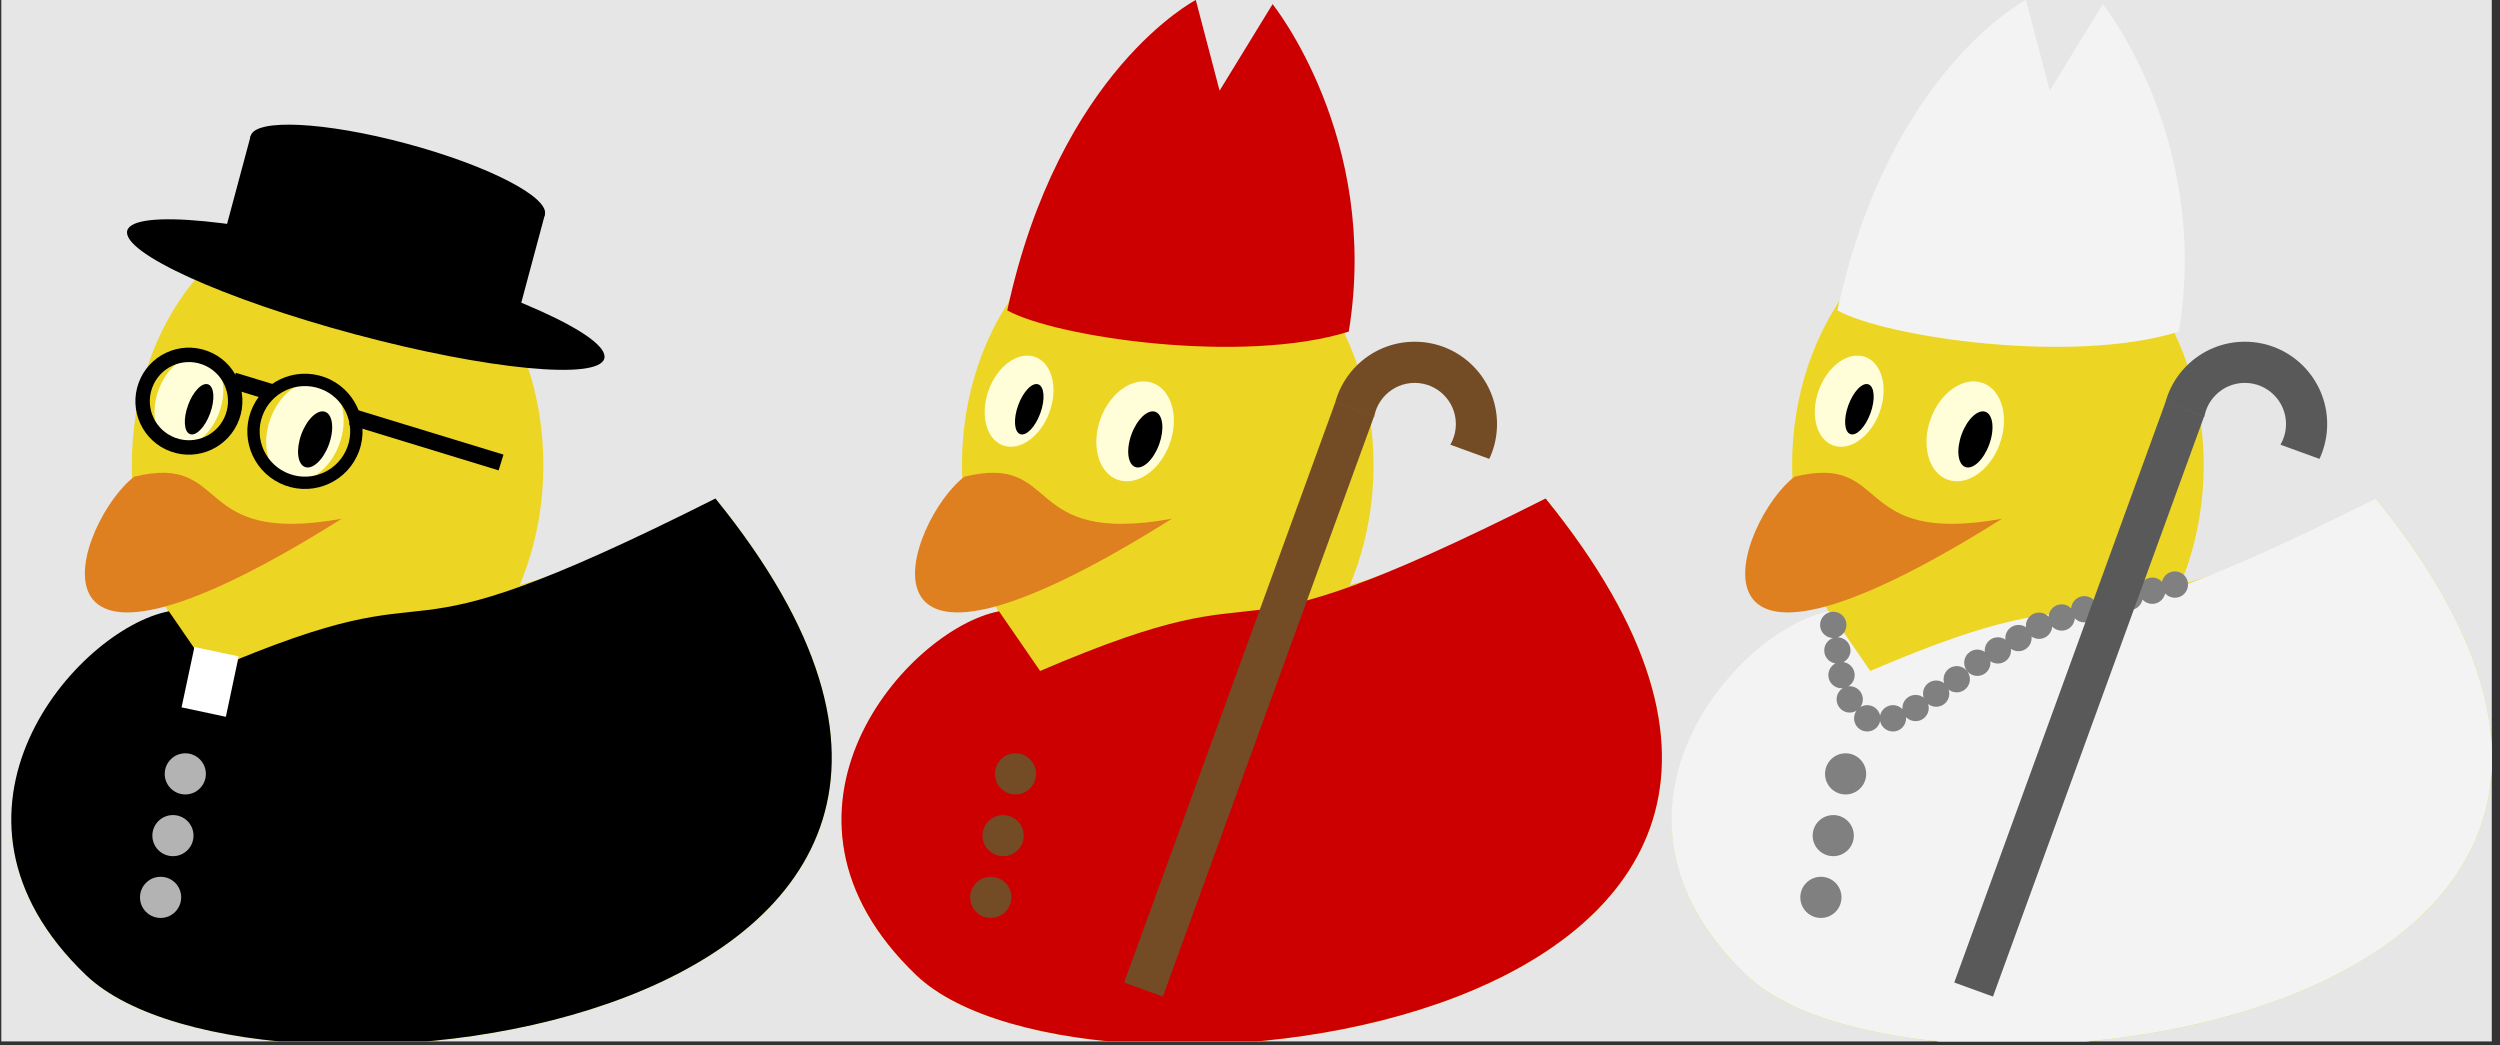 <?xml version="1.0" encoding="UTF-8"?>
<svg xmlns="http://www.w3.org/2000/svg" xmlns:xlink="http://www.w3.org/1999/xlink" width="171.525" height="71.725" viewBox="0 0 171.525 71.725">
<rect x="0" y="0" width="171.525" height="71.725" fill="#333333" stroke="none"/>
<defs>
<clipPath id="clip-0">
<path clip-rule="nonzero" d="M 0.09 0 L 170.961 0 L 170.961 71.449 L 0.09 71.449 Z M 0.09 0 "/>
</clipPath>
<clipPath id="clip-1">
<path clip-rule="nonzero" d="M 0.09 34 L 58 34 L 58 71.449 L 0.09 71.449 Z M 0.09 34 "/>
</clipPath>
<clipPath id="clip-2">
<path clip-rule="nonzero" d="M 0.09 34 L 58 34 L 58 71.449 L 0.09 71.449 Z M 0.09 34 "/>
</clipPath>
<clipPath id="clip-3">
<path clip-rule="nonzero" d="M 57 34 L 115 34 L 115 71.449 L 57 71.449 Z M 57 34 "/>
</clipPath>
<clipPath id="clip-4">
<path clip-rule="nonzero" d="M 57 34 L 115 34 L 115 71.449 L 57 71.449 Z M 57 34 "/>
</clipPath>
<clipPath id="clip-5">
<path clip-rule="nonzero" d="M 91 23 L 103 23 L 103 32 L 91 32 Z M 91 23 "/>
</clipPath>
<clipPath id="clip-6">
<path clip-rule="nonzero" d="M 92.84 19.039 L 89.934 27.027 L 103.199 31.855 L 106.109 23.867 Z M 92.84 19.039 "/>
</clipPath>
<clipPath id="clip-7">
<path clip-rule="nonzero" d="M 114 34 L 170.961 34 L 170.961 71.449 L 114 71.449 Z M 114 34 "/>
</clipPath>
<clipPath id="clip-8">
<path clip-rule="nonzero" d="M 114 34 L 170.961 34 L 170.961 71.449 L 114 71.449 Z M 114 34 "/>
</clipPath>
<clipPath id="clip-9">
<path clip-rule="nonzero" d="M 148 23 L 160 23 L 160 32 L 148 32 Z M 148 23 "/>
</clipPath>
<clipPath id="clip-10">
<path clip-rule="nonzero" d="M 149.797 19.039 L 146.891 27.027 L 160.156 31.855 L 163.066 23.867 Z M 149.797 19.039 "/>
</clipPath>
</defs>
<g clip-path="url(#clip-0)">
<path fill-rule="nonzero" fill="rgb(89.999%, 89.999%, 89.999%)" fill-opacity="1" d="M 0.09 71.449 L 170.961 71.449 L 170.961 0 L 0.09 0 Z M 0.09 71.449 "/>
</g>
<g clip-path="url(#clip-1)">
<path fill-rule="nonzero" fill="rgb(92.871%, 83.229%, 14.369%)" fill-opacity="1" d="M 12.234 41.941 C 5.285 43.156 -5.781 55.723 5.906 66.906 C 17.625 78.086 78.594 70.605 49.086 34.203 C 24.234 47.562 32.762 35.336 12.234 41.941 Z M 12.234 41.941 "/>
</g>
<path fill-rule="nonzero" fill="rgb(92.871%, 83.229%, 14.369%)" fill-opacity="1" d="M 37.281 31.918 C 37.281 22.172 30.961 14.27 23.16 14.27 C 15.363 14.27 9.043 22.172 9.043 31.918 C 9.043 41.664 15.363 49.566 23.16 49.566 C 30.961 49.566 37.281 41.664 37.281 31.918 Z M 37.281 31.918 "/>
<path fill-rule="nonzero" fill="rgb(87.5%, 50%, 12.5%)" fill-opacity="1" d="M 9.211 32.707 C 15.906 31.07 13.023 37.48 23.445 35.59 C 0.09 50.273 5.344 35.617 9.211 32.707 Z M 9.211 32.707 "/>
<path fill-rule="nonzero" fill="rgb(100%, 99.234%, 85.001%)" fill-opacity="1" d="M 23.289 30.457 C 23.957 28.625 23.438 26.754 22.129 26.277 C 20.82 25.801 19.219 26.902 18.551 28.73 C 17.887 30.562 18.406 32.434 19.715 32.91 C 21.023 33.387 22.625 32.289 23.289 30.457 Z M 23.289 30.457 "/>
<path fill-rule="nonzero" fill="rgb(0%, 0%, 0%)" fill-opacity="1" d="M 22.566 30.496 C 22.949 29.449 22.832 28.445 22.309 28.254 C 21.785 28.066 21.055 28.758 20.672 29.805 C 20.293 30.852 20.406 31.855 20.93 32.043 C 21.453 32.234 22.188 31.539 22.566 30.496 Z M 22.566 30.496 "/>
<path fill-rule="nonzero" fill="rgb(100%, 99.234%, 85.001%)" fill-opacity="1" d="M 15.047 28.281 C 15.656 26.609 15.215 24.91 14.062 24.492 C 12.914 24.07 11.484 25.09 10.875 26.766 C 10.266 28.441 10.703 30.137 11.855 30.559 C 13.008 30.977 14.438 29.957 15.047 28.281 Z M 15.047 28.281 "/>
<path fill-rule="nonzero" fill="rgb(0%, 0%, 0%)" fill-opacity="1" d="M 14.418 28.355 C 14.762 27.414 14.699 26.523 14.281 26.371 C 13.863 26.219 13.242 26.859 12.902 27.801 C 12.559 28.746 12.621 29.633 13.039 29.785 C 13.457 29.938 14.074 29.297 14.418 28.355 Z M 14.418 28.355 "/>
<g clip-path="url(#clip-2)">
<path fill-rule="nonzero" fill="rgb(0%, 0%, 0%)" fill-opacity="1" d="M 11.586 41.941 C 5.285 43.156 -5.781 55.723 5.906 66.906 C 17.625 78.086 78.594 70.605 49.086 34.203 C 24.234 46.715 32.762 38.156 14.406 46.035 Z M 11.586 41.941 "/>
</g>
<path fill-rule="nonzero" fill="rgb(70%, 70%, 70%)" fill-opacity="1" d="M 14.125 53.098 C 14.125 52.316 13.492 51.684 12.715 51.684 C 11.934 51.684 11.301 52.316 11.301 53.098 C 11.301 53.875 11.934 54.508 12.715 54.508 C 13.492 54.508 14.125 53.875 14.125 53.098 Z M 13.277 57.332 C 13.277 56.551 12.645 55.922 11.867 55.922 C 11.086 55.922 10.453 56.551 10.453 57.332 C 10.453 58.113 11.086 58.742 11.867 58.742 C 12.645 58.742 13.277 58.113 13.277 57.332 Z M 12.43 61.566 C 12.43 60.789 11.801 60.156 11.02 60.156 C 10.238 60.156 9.605 60.789 9.605 61.566 C 9.605 62.348 10.238 62.98 11.02 62.98 C 11.801 62.98 12.43 62.348 12.43 61.566 Z M 12.43 61.566 "/>
<path fill-rule="nonzero" fill="rgb(0%, 0%, 0%)" fill-opacity="1" d="M 41.461 24.598 C 41.867 23.09 34.867 19.906 25.828 17.484 C 16.789 15.062 9.133 14.32 8.73 15.824 C 8.328 17.332 15.328 20.516 24.367 22.938 C 33.406 25.359 41.059 26.102 41.461 24.598 Z M 41.461 24.598 "/>
<path fill-rule="nonzero" fill="rgb(0%, 0%, 0%)" fill-opacity="1" d="M 15.004 17.508 L 17.199 9.324 L 37.383 14.73 L 35.188 22.914 Z M 15.004 17.508 "/>
<path fill-rule="nonzero" fill="rgb(0%, 0%, 0%)" fill-opacity="1" d="M 37.383 14.73 C 37.703 13.527 33.449 11.34 27.875 9.848 C 22.301 8.352 17.52 8.117 17.199 9.324 C 16.875 10.527 21.133 12.715 26.703 14.211 C 32.277 15.703 37.059 15.938 37.383 14.73 Z M 37.383 14.73 "/>
<path fill-rule="nonzero" fill="rgb(0%, 0%, 0%)" fill-opacity="1" d="M 23.949 29.133 L 24.281 28.055 L 34.543 31.191 L 34.211 32.273 Z M 23.949 29.133 "/>
<path fill-rule="nonzero" fill="rgb(0%, 0%, 0%)" fill-opacity="1" d="M 15.848 26.656 L 16.18 25.578 L 18.879 26.402 L 18.551 27.484 Z M 15.848 26.656 "/>
<path fill-rule="evenodd" fill="rgb(0%, 0%, 0%)" fill-opacity="1" d="M 24.637 30.945 C 25.383 28.895 24.324 26.625 22.273 25.879 C 20.223 25.133 17.953 26.191 17.207 28.242 C 16.461 30.293 17.516 32.562 19.57 33.309 C 21.621 34.055 23.891 33 24.637 30.945 Z M 23.84 30.656 C 24.426 29.047 23.594 27.262 21.984 26.676 C 20.371 26.09 18.59 26.922 18.004 28.531 C 17.414 30.145 18.246 31.926 19.859 32.516 C 21.473 33.102 23.254 32.27 23.84 30.656 Z M 23.84 30.656 "/>
<path fill-rule="evenodd" fill="rgb(0%, 0%, 0%)" fill-opacity="1" d="M 16.41 28.777 C 17.105 26.875 16.121 24.766 14.215 24.074 C 12.312 23.379 10.203 24.363 9.512 26.27 C 8.816 28.172 9.801 30.281 11.703 30.973 C 13.609 31.668 15.715 30.684 16.41 28.777 Z M 15.48 28.441 C 15.988 27.047 15.27 25.508 13.879 25.004 C 12.484 24.496 10.945 25.215 10.441 26.605 C 9.934 28 10.652 29.539 12.043 30.043 C 13.434 30.551 14.973 29.832 15.48 28.441 Z M 15.48 28.441 "/>
<path fill-rule="nonzero" fill="rgb(100%, 100%, 100%)" fill-opacity="1" d="M 12.457 48.531 L 13.34 44.391 L 16.375 45.035 L 15.496 49.18 Z M 12.457 48.531 "/>
<g clip-path="url(#clip-3)">
<path fill-rule="nonzero" fill="rgb(92.871%, 83.229%, 14.369%)" fill-opacity="1" d="M 69.191 41.941 C 62.246 43.156 51.176 55.723 62.867 66.906 C 74.586 78.086 135.551 70.605 106.043 34.203 C 81.191 47.562 89.719 35.336 69.191 41.941 Z M 69.191 41.941 "/>
</g>
<path fill-rule="nonzero" fill="rgb(92.871%, 83.229%, 14.369%)" fill-opacity="1" d="M 94.238 31.918 C 94.238 22.172 87.918 14.27 80.117 14.27 C 72.32 14.27 66 22.172 66 31.918 C 66 41.664 72.32 49.566 80.117 49.566 C 87.918 49.566 94.238 41.664 94.238 31.918 Z M 94.238 31.918 "/>
<path fill-rule="nonzero" fill="rgb(87.5%, 50%, 12.5%)" fill-opacity="1" d="M 66.168 32.707 C 72.863 31.07 69.98 37.48 80.402 35.59 C 57.047 50.273 62.301 35.617 66.168 32.707 Z M 66.168 32.707 "/>
<path fill-rule="nonzero" fill="rgb(100%, 99.234%, 85.001%)" fill-opacity="1" d="M 80.25 30.457 C 80.914 28.625 80.395 26.754 79.086 26.277 C 77.777 25.801 76.176 26.902 75.508 28.73 C 74.844 30.562 75.363 32.434 76.672 32.91 C 77.98 33.387 79.582 32.289 80.25 30.457 Z M 80.25 30.457 "/>
<path fill-rule="nonzero" fill="rgb(0%, 0%, 0%)" fill-opacity="1" d="M 79.527 30.496 C 79.906 29.449 79.793 28.445 79.27 28.254 C 78.746 28.066 78.012 28.758 77.629 29.805 C 77.25 30.852 77.367 31.855 77.891 32.043 C 78.41 32.234 79.145 31.539 79.527 30.496 Z M 79.527 30.496 "/>
<path fill-rule="nonzero" fill="rgb(100%, 99.234%, 85.001%)" fill-opacity="1" d="M 72.004 28.281 C 72.613 26.609 72.176 24.91 71.023 24.492 C 69.871 24.07 68.441 25.09 67.832 26.766 C 67.223 28.441 67.664 30.137 68.812 30.559 C 69.965 30.977 71.395 29.957 72.004 28.281 Z M 72.004 28.281 "/>
<path fill-rule="nonzero" fill="rgb(0%, 0%, 0%)" fill-opacity="1" d="M 71.375 28.355 C 71.719 27.414 71.656 26.523 71.238 26.371 C 70.82 26.219 70.203 26.859 69.859 27.801 C 69.516 28.746 69.578 29.633 69.996 29.785 C 70.414 29.938 71.031 29.297 71.375 28.355 Z M 71.375 28.355 "/>
<g clip-path="url(#clip-4)">
<path fill-rule="nonzero" fill="rgb(79.999%, 0%, 0%)" fill-opacity="1" d="M 68.543 41.941 C 62.246 43.156 51.176 55.723 62.867 66.906 C 74.586 78.086 135.551 70.605 106.043 34.203 C 81.191 46.715 89.719 38.156 71.363 46.035 Z M 68.543 41.941 "/>
</g>
<path fill-rule="nonzero" fill="rgb(45%, 29.999%, 14.999%)" fill-opacity="1" d="M 71.082 53.098 C 71.082 52.316 70.449 51.684 69.672 51.684 C 68.891 51.684 68.258 52.316 68.258 53.098 C 68.258 53.875 68.891 54.508 69.672 54.508 C 70.449 54.508 71.082 53.875 71.082 53.098 Z M 70.234 57.332 C 70.234 56.551 69.605 55.922 68.824 55.922 C 68.043 55.922 67.41 56.551 67.41 57.332 C 67.41 58.113 68.043 58.742 68.824 58.742 C 69.605 58.742 70.234 58.113 70.234 57.332 Z M 69.391 61.566 C 69.391 60.789 68.758 60.156 67.977 60.156 C 67.195 60.156 66.566 60.789 66.566 61.566 C 66.566 62.348 67.195 62.98 67.977 62.98 C 68.758 62.98 69.391 62.348 69.391 61.566 Z M 69.391 61.566 "/>
<g clip-path="url(#clip-5)">
<g clip-path="url(#clip-6)">
<path fill-rule="evenodd" fill="rgb(45%, 29.999%, 14.999%)" fill-opacity="1" d="M 102.711 29.094 C 102.711 25.973 100.18 23.445 97.062 23.445 C 93.941 23.445 91.414 25.973 91.414 29.094 C 91.414 32.211 93.941 34.742 97.062 34.742 C 100.18 34.742 102.711 32.211 102.711 29.094 Z M 99.887 29.094 C 99.887 27.535 98.621 26.27 97.062 26.27 C 95.504 26.27 94.238 27.535 94.238 29.094 C 94.238 30.652 95.504 31.918 97.062 31.918 C 98.621 31.918 99.887 30.652 99.887 29.094 Z M 99.887 29.094 "/>
</g>
</g>
<path fill-rule="nonzero" fill="rgb(45%, 29.999%, 14.999%)" fill-opacity="1" d="M 77.125 67.41 L 91.613 27.605 L 94.27 28.574 L 79.781 68.375 Z M 77.125 67.41 "/>
<path fill-rule="nonzero" fill="rgb(79.999%, 0%, 0%)" fill-opacity="1" d="M 69.109 21.297 C 72.648 4.844 82.043 0 82.043 0 L 83.676 6.219 L 87.312 0.285 C 87.312 0.285 94.711 9.465 92.539 22.75 C 85.285 25.027 72.457 23.152 69.109 21.297 Z M 69.109 21.297 "/>
<g clip-path="url(#clip-7)">
<path fill-rule="nonzero" fill="rgb(92.871%, 83.229%, 14.369%)" fill-opacity="1" d="M 126.148 41.941 C 119.199 43.156 108.133 55.723 119.82 66.906 C 131.539 78.086 192.508 70.605 163 34.203 C 138.148 47.562 146.676 35.336 126.148 41.941 Z M 126.148 41.941 "/>
</g>
<path fill-rule="nonzero" fill="rgb(92.871%, 83.229%, 14.369%)" fill-opacity="1" d="M 151.195 31.918 C 151.195 22.172 144.875 14.27 137.074 14.27 C 129.277 14.27 122.957 22.172 122.957 31.918 C 122.957 41.664 129.277 49.566 137.074 49.566 C 144.875 49.566 151.195 41.664 151.195 31.918 Z M 151.195 31.918 "/>
<path fill-rule="nonzero" fill="rgb(87.5%, 50%, 12.5%)" fill-opacity="1" d="M 123.125 32.707 C 129.82 31.07 126.938 37.48 137.359 35.59 C 114.004 50.273 119.258 35.617 123.125 32.707 Z M 123.125 32.707 "/>
<path fill-rule="nonzero" fill="rgb(100%, 99.234%, 85.001%)" fill-opacity="1" d="M 137.203 30.457 C 137.871 28.625 137.352 26.754 136.043 26.277 C 134.734 25.801 133.133 26.902 132.465 28.73 C 131.801 30.562 132.32 32.434 133.629 32.91 C 134.938 33.387 136.539 32.289 137.203 30.457 Z M 137.203 30.457 "/>
<path fill-rule="nonzero" fill="rgb(0%, 0%, 0%)" fill-opacity="1" d="M 136.48 30.496 C 136.863 29.449 136.746 28.445 136.223 28.254 C 135.699 28.066 134.969 28.758 134.586 29.805 C 134.207 30.852 134.32 31.855 134.844 32.043 C 135.367 32.234 136.102 31.539 136.48 30.496 Z M 136.48 30.496 "/>
<path fill-rule="nonzero" fill="rgb(100%, 99.234%, 85.001%)" fill-opacity="1" d="M 128.961 28.281 C 129.57 26.609 129.129 24.91 127.98 24.492 C 126.828 24.07 125.398 25.09 124.789 26.766 C 124.18 28.441 124.617 30.137 125.77 30.559 C 126.922 30.977 128.352 29.957 128.961 28.281 Z M 128.961 28.281 "/>
<path fill-rule="nonzero" fill="rgb(0%, 0%, 0%)" fill-opacity="1" d="M 128.332 28.355 C 128.676 27.414 128.613 26.523 128.195 26.371 C 127.777 26.219 127.16 26.859 126.816 27.801 C 126.473 28.746 126.535 29.633 126.953 29.785 C 127.371 29.938 127.988 29.297 128.332 28.355 Z M 128.332 28.355 "/>
<g clip-path="url(#clip-8)">
<path fill-rule="nonzero" fill="rgb(95%, 95%, 95%)" fill-opacity="1" d="M 125.5 41.941 C 119.199 43.156 108.133 55.723 119.82 66.906 C 131.539 78.086 192.508 70.605 163 34.203 C 138.148 46.715 146.676 38.156 128.32 46.035 Z M 125.5 41.941 "/>
</g>
<path fill-rule="nonzero" fill="rgb(50%, 50%, 50%)" fill-opacity="1" d="M 126.684 42.875 C 126.684 42.375 126.281 41.969 125.781 41.969 C 125.281 41.969 124.875 42.375 124.875 42.875 C 124.875 43.371 125.281 43.777 125.781 43.777 C 126.281 43.777 126.684 43.371 126.684 42.875 Z M 126.965 44.625 C 126.965 44.125 126.562 43.723 126.062 43.723 C 125.562 43.723 125.16 44.125 125.16 44.625 C 125.16 45.125 125.562 45.527 126.062 45.527 C 126.562 45.527 126.965 45.125 126.965 44.625 Z M 127.25 46.32 C 127.25 45.82 126.844 45.414 126.344 45.414 C 125.848 45.414 125.441 45.82 125.441 46.32 C 125.441 46.816 125.848 47.223 126.344 47.223 C 126.844 47.223 127.25 46.816 127.25 46.32 Z M 127.812 47.984 C 127.812 47.484 127.41 47.082 126.91 47.082 C 126.41 47.082 126.008 47.484 126.008 47.984 C 126.008 48.484 126.41 48.891 126.91 48.891 C 127.41 48.891 127.812 48.484 127.812 47.984 Z M 129.016 49.285 C 129.016 48.785 128.609 48.379 128.109 48.379 C 127.609 48.379 127.207 48.785 127.207 49.285 C 127.207 49.785 127.609 50.188 128.109 50.188 C 128.609 50.188 129.016 49.785 129.016 49.285 Z M 130.777 49.285 C 130.777 48.785 130.375 48.379 129.875 48.379 C 129.375 48.379 128.973 48.785 128.973 49.285 C 128.973 49.785 129.375 50.188 129.875 50.188 C 130.375 50.188 130.777 49.785 130.777 49.285 Z M 132.332 48.578 C 132.332 48.078 131.926 47.676 131.43 47.676 C 130.93 47.676 130.523 48.078 130.523 48.578 C 130.523 49.078 130.93 49.48 131.43 49.48 C 131.926 49.48 132.332 49.078 132.332 48.578 Z M 133.742 47.59 C 133.742 47.09 133.34 46.688 132.84 46.688 C 132.34 46.688 131.938 47.09 131.938 47.59 C 131.938 48.09 132.34 48.492 132.84 48.492 C 133.34 48.492 133.742 48.09 133.742 47.59 Z M 135.156 46.602 C 135.156 46.102 134.75 45.699 134.254 45.699 C 133.754 45.699 133.348 46.102 133.348 46.602 C 133.348 47.102 133.754 47.504 134.254 47.504 C 134.75 47.504 135.156 47.102 135.156 46.602 Z M 136.566 45.473 C 136.566 44.973 136.164 44.566 135.664 44.566 C 135.164 44.566 134.762 44.973 134.762 45.473 C 134.762 45.973 135.164 46.375 135.664 46.375 C 136.164 46.375 136.566 45.973 136.566 45.473 Z M 137.98 44.625 C 137.98 44.125 137.574 43.723 137.074 43.723 C 136.578 43.723 136.172 44.125 136.172 44.625 C 136.172 45.125 136.578 45.527 137.074 45.527 C 137.574 45.527 137.98 45.125 137.98 44.625 Z M 139.391 43.777 C 139.391 43.277 138.988 42.875 138.488 42.875 C 137.988 42.875 137.586 43.277 137.586 43.777 C 137.586 44.277 137.988 44.68 138.488 44.68 C 138.988 44.68 139.391 44.277 139.391 43.777 Z M 140.805 42.93 C 140.805 42.43 140.398 42.027 139.898 42.027 C 139.402 42.027 138.996 42.43 138.996 42.93 C 138.996 43.43 139.402 43.836 139.898 43.836 C 140.398 43.836 140.805 43.43 140.805 42.93 Z M 142.355 42.367 C 142.355 41.867 141.953 41.461 141.453 41.461 C 140.953 41.461 140.551 41.867 140.551 42.367 C 140.551 42.863 140.953 43.27 141.453 43.27 C 141.953 43.27 142.355 42.863 142.355 42.367 Z M 143.91 41.801 C 143.91 41.301 143.504 40.898 143.008 40.898 C 142.508 40.898 142.102 41.301 142.102 41.801 C 142.102 42.301 142.508 42.703 143.008 42.703 C 143.504 42.703 143.91 42.301 143.91 41.801 Z M 145.461 41.379 C 145.461 40.879 145.059 40.473 144.559 40.473 C 144.059 40.473 143.656 40.879 143.656 41.379 C 143.656 41.875 144.059 42.281 144.559 42.281 C 145.059 42.281 145.461 41.875 145.461 41.379 Z M 147.016 40.953 C 147.016 40.453 146.609 40.051 146.113 40.051 C 145.613 40.051 145.207 40.453 145.207 40.953 C 145.207 41.453 145.613 41.859 146.113 41.859 C 146.609 41.859 147.016 41.453 147.016 40.953 Z M 148.57 40.531 C 148.57 40.031 148.164 39.625 147.664 39.625 C 147.168 39.625 146.762 40.031 146.762 40.531 C 146.762 41.027 147.168 41.434 147.664 41.434 C 148.164 41.434 148.57 41.027 148.57 40.531 Z M 150.121 40.105 C 150.121 39.605 149.719 39.203 149.219 39.203 C 148.719 39.203 148.316 39.605 148.316 40.105 C 148.316 40.605 148.719 41.012 149.219 41.012 C 149.719 41.012 150.121 40.605 150.121 40.105 Z M 150.121 40.105 "/>
<path fill-rule="nonzero" fill="rgb(50%, 50%, 50%)" fill-opacity="1" d="M 128.039 53.098 C 128.039 52.316 127.406 51.684 126.629 51.684 C 125.848 51.684 125.215 52.316 125.215 53.098 C 125.215 53.875 125.848 54.508 126.629 54.508 C 127.406 54.508 128.039 53.875 128.039 53.098 Z M 127.191 57.332 C 127.191 56.551 126.559 55.922 125.781 55.922 C 125 55.922 124.367 56.551 124.367 57.332 C 124.367 58.113 125 58.742 125.781 58.742 C 126.559 58.742 127.191 58.113 127.191 57.332 Z M 126.344 61.566 C 126.344 60.789 125.715 60.156 124.934 60.156 C 124.152 60.156 123.52 60.789 123.52 61.566 C 123.52 62.348 124.152 62.98 124.934 62.98 C 125.715 62.98 126.344 62.348 126.344 61.566 Z M 126.344 61.566 "/>
<g clip-path="url(#clip-9)">
<g clip-path="url(#clip-10)">
<path fill-rule="evenodd" fill="rgb(34.999%, 34.999%, 34.999%)" fill-opacity="1" d="M 159.668 29.094 C 159.668 25.973 157.137 23.445 154.02 23.445 C 150.898 23.445 148.371 25.973 148.371 29.094 C 148.371 32.211 150.898 34.742 154.02 34.742 C 157.137 34.742 159.668 32.211 159.668 29.094 Z M 156.844 29.094 C 156.844 27.535 155.578 26.27 154.02 26.27 C 152.461 26.27 151.195 27.535 151.195 29.094 C 151.195 30.652 152.461 31.918 154.02 31.918 C 155.578 31.918 156.844 30.652 156.844 29.094 Z M 156.844 29.094 "/>
</g>
</g>
<path fill-rule="nonzero" fill="rgb(34.999%, 34.999%, 34.999%)" fill-opacity="1" d="M 134.082 67.41 L 148.57 27.605 L 151.223 28.574 L 136.738 68.375 Z M 134.082 67.41 "/>
<path fill-rule="nonzero" fill="rgb(95%, 95%, 95%)" fill-opacity="1" d="M 126.066 21.297 C 129.605 4.844 139 0 139 0 L 140.633 6.219 L 144.27 0.285 C 144.27 0.285 151.668 9.465 149.496 22.75 C 142.242 25.027 129.41 23.152 126.066 21.297 Z M 126.066 21.297 "/>
</svg>

